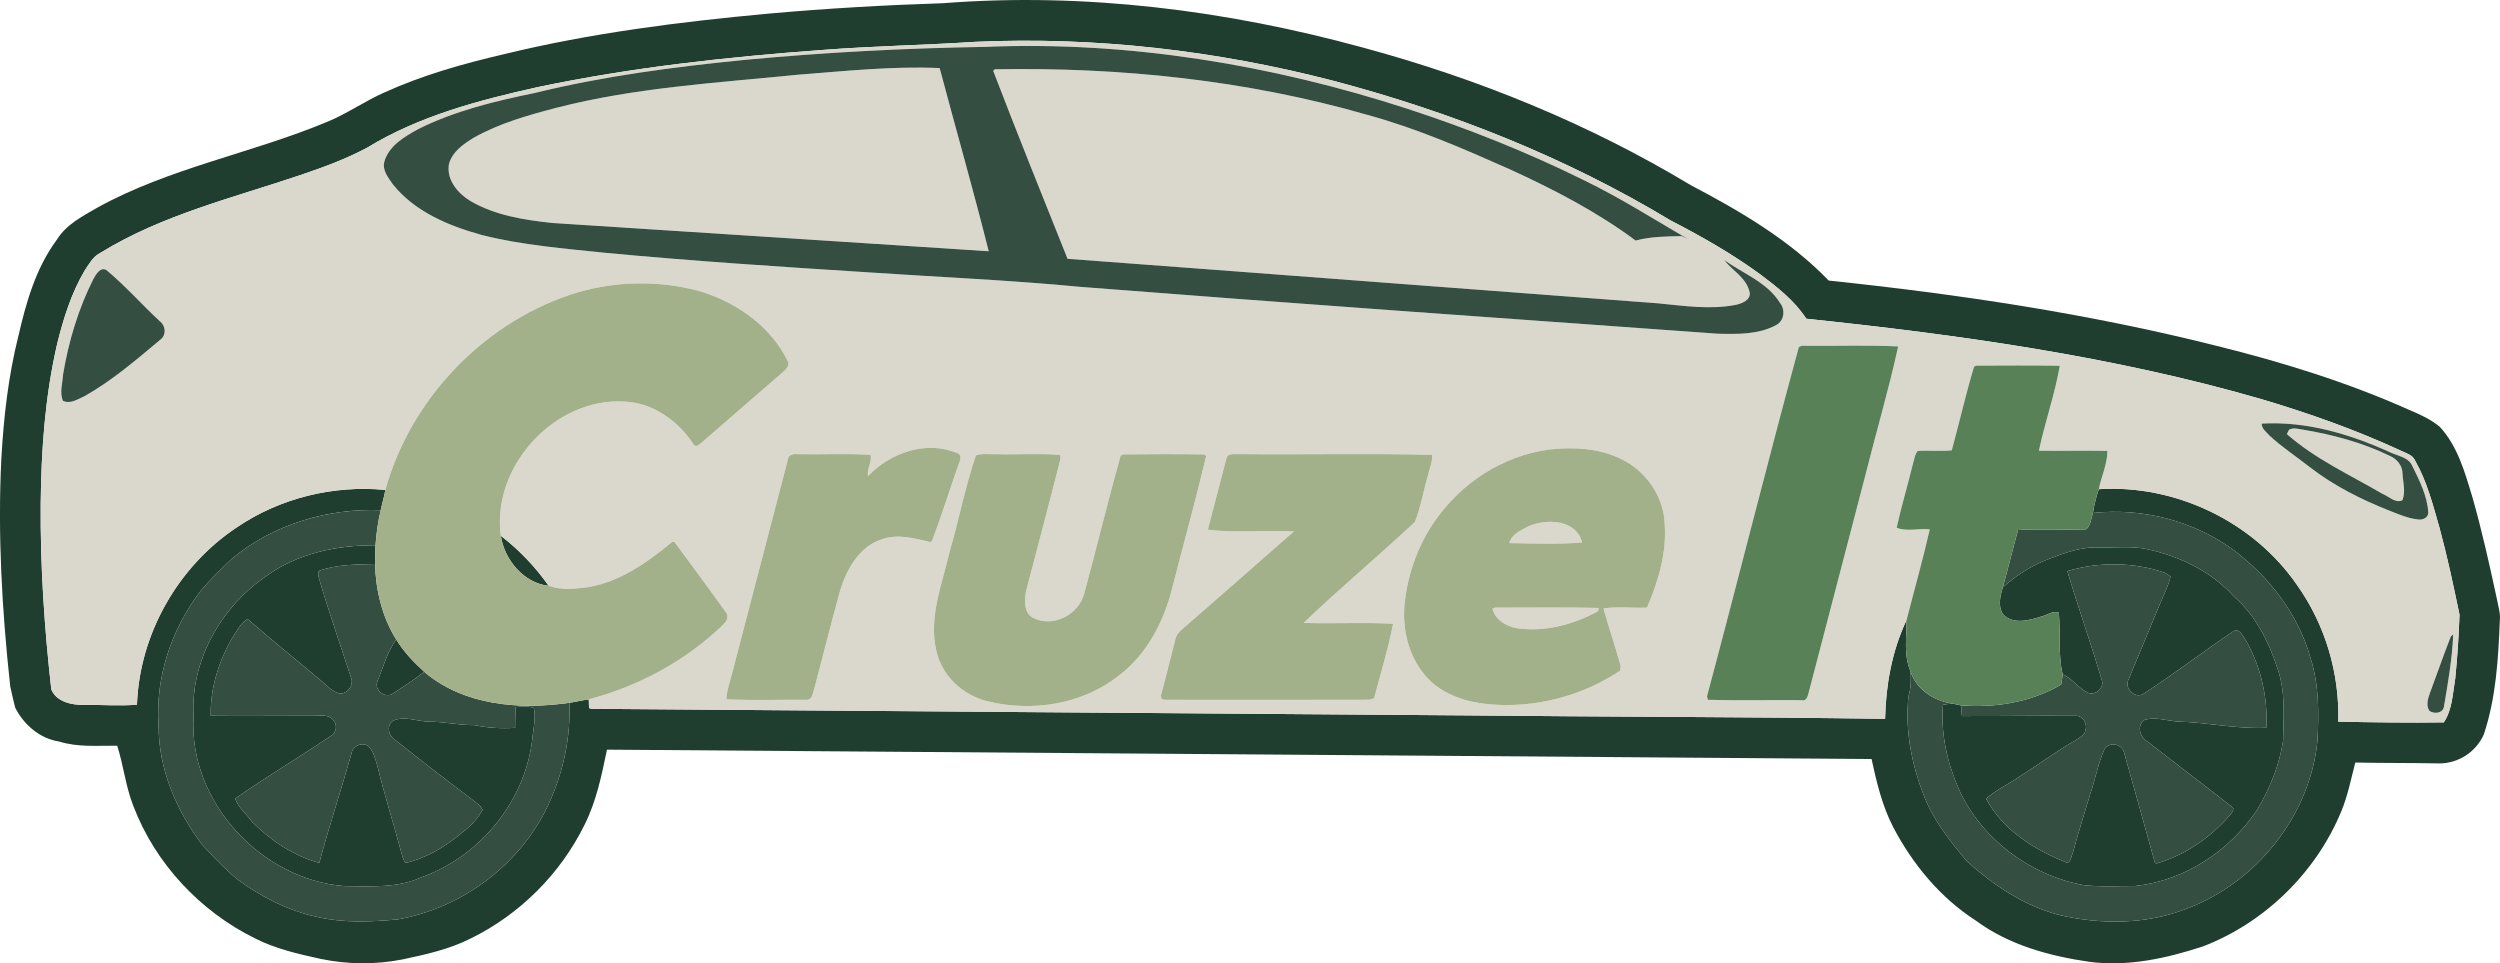 <svg xmlns="http://www.w3.org/2000/svg" version="1.1" viewBox="93.16 342.37 832.32 320.71">
<g id="#203e2fff">
<path fill="#203e2f" opacity="1.00" d=" M 407.07 343.44 C 454.17 339.77 501.65 345.79 547.10 358.26 C 585.19 368.56 622.14 383.59 655.98 403.97 C 672.48 412.63 689.00 422.30 701.99 435.78 C 745.38 440.33 788.66 446.82 831.00 457.48 C 852.91 462.91 874.58 469.60 895.22 478.82 C 898.84 480.35 902.44 481.96 905.49 484.52 C 911.40 490.98 913.80 499.65 916.28 507.84 C 919.51 519.17 922.05 530.67 924.53 542.18 C 924.93 544.43 925.70 546.66 925.42 548.98 C 924.92 561.72 924.16 574.67 920.10 586.86 C 917.49 592.79 911.48 596.64 905.02 596.53 C 895.78 596.34 886.54 596.44 877.31 596.24 C 875.86 601.74 874.79 607.37 872.58 612.64 C 864.13 632.94 847.16 649.55 826.62 657.44 C 814.54 661.42 801.70 664.24 788.93 662.61 C 775.54 660.68 762.00 657.02 750.97 648.86 C 739.13 641.25 729.91 630.08 723.42 617.68 C 719.78 610.59 717.92 602.81 716.26 595.07 C 575.92 594.05 435.57 592.95 295.24 591.95 C 293.48 600.44 291.72 609.07 287.81 616.89 C 279.78 633.25 266.27 646.77 249.90 654.80 C 242.76 658.42 234.89 660.15 227.12 661.80 C 218.14 663.57 208.82 663.48 199.87 661.60 C 192.43 659.97 184.91 658.26 178.07 654.79 C 159.73 645.75 144.82 629.80 137.53 610.65 C 135.00 604.21 134.24 597.04 132.18 590.64 C 125.72 590.58 119.10 591.22 112.83 589.24 C 106.42 588.28 101.05 583.61 98.21 577.95 C 97.65 575.61 97.05 573.28 96.57 570.93 C 93.83 545.73 92.35 520.32 93.61 494.98 C 94.38 481.25 95.94 467.52 99.30 454.16 C 101.88 442.94 105.15 431.48 112.13 422.11 C 115.22 417.11 120.64 414.35 125.57 411.49 C 149.56 398.26 176.89 393.44 202.00 382.97 C 208.64 380.28 214.51 376.08 221.05 373.19 C 233.75 367.41 247.24 363.61 260.80 360.45 C 289.74 353.38 319.37 349.64 348.99 346.91 C 368.31 345.18 387.68 344.06 407.07 343.44 M 367.01 359.00 C 335.21 361.33 303.42 364.80 272.19 371.37 C 252.59 375.74 232.73 380.95 215.43 391.52 C 208.49 395.25 201.06 397.97 193.61 400.51 C 170.94 408.20 147.16 413.86 126.57 426.56 C 124.15 427.77 122.80 430.25 121.37 432.42 C 116.90 439.96 114.28 448.40 112.19 456.86 C 108.16 474.27 106.88 492.19 106.71 510.02 C 106.54 530.69 107.92 551.37 110.24 571.89 C 111.95 576.06 117.04 577.11 121.08 577.05 C 126.96 576.97 132.97 577.47 138.76 576.98 C 139.60 553.47 152.45 530.89 172.03 517.92 C 186.39 508.17 204.21 503.81 221.46 505.48 C 221.08 507.76 220.35 509.96 219.91 512.23 C 202.21 511.55 184.12 516.96 170.40 528.35 C 166.79 531.76 163.23 535.24 160.01 539.03 C 150.24 551.75 144.82 567.87 145.96 583.96 C 145.93 598.34 151.85 612.16 160.40 623.51 C 164.06 627.56 167.90 631.46 172.04 635.04 C 180.06 640.94 189.14 645.59 198.93 647.68 C 207.67 649.70 216.75 649.30 225.60 648.46 C 247.53 644.59 267.19 629.58 276.23 609.18 C 280.81 598.91 283.19 587.60 282.71 576.35 C 284.87 576.04 287.00 575.50 289.18 575.20 C 289.20 575.93 289.24 577.37 289.26 578.09 C 290.71 578.78 292.46 578.14 294.03 578.38 C 389.68 579.14 485.32 579.80 580.97 580.54 C 627.56 581.04 674.17 581.00 720.76 581.69 C 721.01 570.47 723.04 559.07 727.90 548.83 C 727.95 554.50 726.87 560.48 729.22 565.86 C 729.46 568.65 729.38 571.47 728.54 574.16 C 727.26 586.48 729.98 598.88 734.89 610.17 C 738.18 617.12 743.03 623.16 747.92 629.04 C 756.84 637.08 767.18 644.05 778.94 647.04 C 792.75 650.25 807.70 650.15 821.02 644.95 C 844.34 636.28 862.21 613.95 864.70 589.08 C 865.21 579.81 865.25 570.35 862.39 561.42 C 858.31 546.87 848.62 534.33 836.62 525.38 C 823.24 515.69 806.35 511.38 789.94 513.15 C 790.39 510.46 791.03 507.81 791.91 505.23 C 817.43 503.62 843.28 515.98 857.84 537.03 C 867.25 550.20 872.10 566.47 871.63 582.63 C 883.32 582.86 895.08 583.04 906.77 582.87 C 909.65 578.55 909.73 573.12 910.59 568.15 C 911.30 561.13 911.74 554.08 912.00 547.03 C 909.98 537.29 907.92 527.56 905.31 517.97 C 903.12 510.43 901.18 502.66 897.25 495.80 C 896.46 493.82 894.29 493.31 892.58 492.47 C 877.51 485.48 861.81 479.93 845.89 475.21 C 796.54 460.95 745.50 453.85 694.53 448.48 C 690.64 442.50 684.93 438.02 679.28 433.78 C 669.85 426.87 659.65 421.08 649.27 415.72 C 614.49 394.75 576.35 379.64 537.14 369.29 C 498.33 359.21 458.07 354.52 417.97 356.29 C 401.00 357.41 383.98 357.68 367.01 359.00 Z"/>
<path fill="#203e2f" opacity="1.00" d=" M 259.90 520.75 C 266.02 525.45 271.41 531.11 275.84 537.42 C 267.56 536.53 261.08 528.76 259.90 520.75 Z"/>
<path fill="#203e2f" opacity="1.00" d=" M 181.50 534.38 C 191.98 526.64 205.34 523.79 218.17 523.93 C 218.06 525.99 218.01 528.06 218.02 530.14 C 211.74 530.33 205.30 530.25 199.31 532.45 C 198.75 533.70 199.51 535.04 199.75 536.29 C 202.93 546.96 206.62 557.47 210.06 568.06 C 211.03 570.52 208.72 573.55 206.08 573.27 C 203.66 572.49 201.91 570.55 200.04 568.95 C 191.86 562.14 183.60 555.43 175.57 548.44 C 173.31 549.84 172.04 552.37 170.59 554.53 C 166.02 562.40 163.11 571.52 163.32 580.68 C 174.53 580.81 185.75 580.65 196.97 580.67 C 199.29 580.84 202.27 579.91 204.00 581.98 C 205.55 583.47 205.30 586.32 203.35 587.35 C 192.83 594.45 181.87 600.97 171.49 608.22 C 172.37 611.31 175.35 613.32 177.07 615.99 C 183.29 622.22 190.92 627.29 199.46 629.67 C 202.71 617.43 206.75 605.42 210.17 593.24 C 210.54 590.64 214.06 589.16 216.02 590.98 C 217.60 592.72 218.09 595.12 218.78 597.31 C 221.16 607.04 224.20 616.60 226.80 626.28 C 227.19 627.42 227.32 628.77 228.25 629.66 C 235.38 627.97 241.88 623.99 247.40 619.23 C 250.03 617.30 252.25 614.84 253.82 611.99 C 253.32 610.66 252.00 609.91 250.98 609.02 C 242.04 602.30 233.18 595.48 224.45 588.49 C 222.35 587.09 221.79 583.57 224.22 582.21 C 228.04 580.70 232.04 582.52 235.94 582.63 C 241.02 582.61 245.99 583.85 251.09 583.78 C 255.55 584.71 260.11 585.00 264.66 584.68 C 264.75 582.38 264.62 580.07 264.88 577.79 C 266.86 577.52 268.99 577.31 270.88 578.12 C 271.56 581.10 270.91 584.12 270.52 587.09 C 268.65 608.28 253.42 627.37 233.44 634.44 C 225.47 638.12 216.56 637.42 208.03 637.39 C 180.19 635.39 155.87 609.15 157.60 580.99 C 156.48 562.66 166.60 544.66 181.50 534.38 Z"/>
<path fill="#203e2f" opacity="1.00" d=" M 775.56 528.35 C 780.83 526.31 786.33 524.35 792.07 524.61 C 797.29 524.78 802.60 524.08 807.75 525.15 C 818.73 527.49 829.42 532.63 837.01 541.06 C 844.13 547.28 848.46 556.01 851.38 564.85 C 854.14 572.61 853.42 580.94 853.26 589.01 C 852.04 597.09 848.87 604.78 844.75 611.79 C 835.61 625.59 820.50 635.63 803.89 637.36 C 798.25 637.34 792.57 637.70 786.95 637.07 C 768.95 633.80 752.64 621.58 745.17 604.77 C 741.39 596.11 739.24 586.44 740.04 576.99 C 740.80 576.89 742.30 576.68 743.05 576.58 C 743.80 576.73 745.31 577.05 746.07 577.21 C 746.12 578.39 746.21 579.57 746.35 580.76 C 758.91 580.81 771.47 580.58 784.03 580.69 C 786.46 580.49 788.22 583.20 787.47 585.41 C 787.24 587.29 785.29 588.02 783.93 588.98 C 777.85 592.41 772.28 596.65 766.36 600.34 C 762.47 603.14 758.01 605.12 754.37 608.24 C 759.94 618.76 770.67 625.40 781.47 629.66 C 782.74 629.06 782.73 627.40 783.26 626.28 C 785.02 619.81 787.06 613.44 788.96 607.01 C 790.74 602.02 791.57 596.70 793.77 591.86 C 795.32 589.21 799.52 589.90 800.30 592.86 C 803.76 605.08 807.18 617.33 810.58 629.57 L 811.12 629.86 C 820.68 627.04 829.18 621.17 835.66 613.64 C 836.20 612.92 837.43 611.58 836.12 610.91 C 826.95 603.72 817.65 596.68 808.45 589.52 C 805.74 588.05 804.25 584.14 807.15 582.02 C 810.73 581.03 814.35 582.19 817.92 582.60 C 827.88 582.79 837.69 585.16 847.67 584.66 C 848.24 574.74 845.91 564.58 841.07 555.91 C 839.99 554.50 838.91 551.21 836.63 552.59 C 826.69 559.31 817.14 566.60 807.10 573.17 C 804.43 575.27 800.55 572.00 801.65 568.96 C 805.18 560.43 808.79 551.90 812.30 543.35 C 813.50 540.33 815.11 537.44 815.80 534.24 C 815.35 533.95 814.44 533.38 813.99 533.09 C 803.52 529.47 792.03 529.34 781.43 532.51 C 785.03 544.59 789.38 556.82 792.98 569.05 C 793.69 571.53 790.40 574.28 788.12 572.87 C 784.96 571.44 783.10 568.19 779.87 566.89 C 778.31 560.18 779.20 553.16 778.60 546.33 C 776.52 545.58 774.65 547.24 772.68 547.66 C 768.67 548.93 763.36 550.39 760.05 546.91 C 758.24 544.25 759.08 540.83 759.92 537.97 C 764.48 533.86 769.78 530.47 775.56 528.35 Z"/>
<path fill="#203e2f" opacity="1.00" d=" M 218.85 569.08 C 220.80 564.44 222.08 559.38 225.06 555.26 C 227.56 559.34 230.86 562.84 234.40 566.04 C 231.09 568.62 227.57 570.94 224.05 573.24 C 221.43 575.09 217.52 572.10 218.85 569.08 Z"/>
</g>
<g id="#dad7cdff">
<path fill="#dad7cd" opacity="1.00" d=" M 367.01 359.00 C 383.98 357.68 401.00 357.41 417.97 356.29 C 458.07 354.52 498.33 359.21 537.14 369.29 C 576.35 379.64 614.49 394.75 649.27 415.72 C 659.65 421.08 669.85 426.87 679.28 433.78 C 684.93 438.02 690.64 442.50 694.53 448.48 C 745.50 453.85 796.54 460.95 845.89 475.21 C 861.81 479.93 877.51 485.48 892.58 492.47 C 894.29 493.31 896.46 493.82 897.25 495.80 C 901.18 502.66 903.12 510.43 905.31 517.97 C 907.92 527.56 909.98 537.29 912.00 547.03 C 911.74 554.08 911.30 561.13 910.59 568.15 C 909.73 573.12 909.65 578.55 906.77 582.87 C 895.08 583.04 883.32 582.86 871.63 582.63 C 872.10 566.47 867.25 550.20 857.84 537.03 C 843.28 515.98 817.43 503.62 791.91 505.23 C 792.77 500.98 794.78 496.79 794.77 492.48 C 787.17 492.36 779.57 492.52 771.97 492.42 C 773.96 482.93 777.28 473.68 778.92 464.15 C 769.65 463.99 760.38 464.07 751.11 464.10 L 750.38 464.45 C 747.61 473.64 745.49 483.03 742.96 492.30 C 739.21 492.69 735.40 492.27 731.63 492.50 C 730.71 493.54 730.54 494.97 730.17 496.25 C 728.40 503.54 726.22 510.73 724.61 518.05 C 727.85 519.45 732.03 518.21 735.63 518.61 C 733.33 528.73 730.47 538.77 727.90 548.83 C 723.04 559.07 721.01 570.47 720.76 581.69 C 674.17 581.00 627.56 581.04 580.97 580.54 C 485.32 579.80 389.68 579.14 294.03 578.38 C 292.46 578.14 290.71 578.78 289.26 578.09 C 289.24 577.37 289.20 575.93 289.18 575.20 C 305.91 570.79 321.72 562.25 334.14 550.13 C 335.16 549.20 335.88 547.48 334.88 546.28 C 329.27 538.44 323.52 530.70 317.81 522.93 L 317.01 522.72 C 308.85 529.51 299.79 535.97 289.09 537.83 C 284.71 538.41 280.09 538.91 275.84 537.42 C 271.41 531.11 266.02 525.45 259.90 520.75 C 256.74 497.73 277.81 474.64 301.09 476.07 C 310.52 476.46 318.83 482.44 323.94 490.11 C 324.58 491.56 326.01 490.46 326.72 489.75 C 335.85 481.86 344.96 473.93 354.08 466.03 C 355.01 465.18 356.19 463.94 355.43 462.62 C 349.57 450.61 337.67 442.48 325.01 439.02 C 311.12 435.46 296.17 436.04 282.58 440.62 C 253.32 450.66 229.74 475.65 221.46 505.48 C 204.21 503.81 186.39 508.17 172.03 517.92 C 152.45 530.89 139.60 553.47 138.76 576.98 C 132.97 577.47 126.96 576.97 121.08 577.05 C 117.04 577.11 111.95 576.06 110.24 571.89 C 107.92 551.37 106.54 530.69 106.71 510.02 C 106.88 492.19 108.16 474.27 112.19 456.86 C 114.28 448.40 116.90 439.96 121.37 432.42 C 122.80 430.25 124.15 427.77 126.57 426.56 C 147.16 413.86 170.94 408.20 193.61 400.51 C 201.06 397.97 208.49 395.25 215.43 391.52 C 232.73 380.95 252.59 375.74 272.19 371.37 C 303.42 364.80 335.21 361.33 367.01 359.00 M 341.04 362.31 C 317.59 364.65 294.13 367.69 271.22 373.32 C 257.93 376.04 244.55 379.26 232.36 385.37 C 227.88 387.85 222.77 390.79 221.18 396.01 C 220.23 398.99 222.50 401.61 224.08 403.90 C 231.39 412.92 242.59 417.57 253.50 420.59 C 267.05 424.03 281.04 425.11 294.91 426.56 C 323.91 429.30 352.99 431.18 382.06 433.03 C 405.67 434.63 429.33 435.62 452.90 437.88 C 523.59 443.42 594.33 448.38 665.06 453.47 C 671.60 453.62 678.68 453.80 684.57 450.54 C 687.20 449.12 687.59 445.49 685.80 443.26 C 681.52 436.31 673.51 433.51 667.19 428.94 C 669.86 432.45 674.91 435.03 675.71 439.98 C 675.84 442.41 673.05 443.38 671.13 443.85 C 662.51 445.56 653.70 444.17 645.07 443.35 C 579.57 438.46 514.08 433.38 448.58 428.54 C 440.25 407.72 431.84 386.89 423.83 365.97 L 424.32 365.44 C 466.14 364.69 508.27 369.03 548.53 380.65 C 564.94 385.14 580.57 391.95 596.08 398.85 C 610.58 405.51 624.89 412.91 637.71 422.46 C 642.67 421.11 647.87 421.09 652.98 420.97 C 653.46 421.18 654.42 421.62 654.90 421.84 C 643.62 415.22 632.41 408.16 620.59 402.41 C 601.55 392.99 581.76 385.12 561.57 378.53 C 516.36 363.89 468.68 355.99 421.09 357.98 C 394.36 358.41 367.65 359.80 341.04 362.31 M 124.26 435.25 C 119.22 445.22 115.99 456.08 114.15 467.08 C 114.01 469.94 112.93 473.05 114.11 475.80 C 116.54 477.01 119.10 475.22 121.30 474.26 C 130.47 469.10 138.49 462.19 146.53 455.46 C 148.57 453.94 148.37 450.93 146.45 449.40 C 140.40 443.82 134.96 437.58 128.62 432.31 C 126.59 431.08 125.08 433.77 124.26 435.25 M 692.05 457.88 C 681.53 496.55 671.82 535.47 661.47 574.20 L 661.77 575.36 C 672.15 575.63 682.57 575.39 692.97 575.48 C 694.78 575.94 695.07 573.79 695.42 572.58 C 701.64 548.73 707.87 524.89 714.08 501.04 C 717.68 486.58 721.95 472.23 725.12 457.70 C 714.46 457.19 703.71 457.64 693.01 457.48 L 692.05 457.88 M 846.14 483.41 C 846.13 485.12 847.69 486.19 848.73 487.37 C 852.88 491.24 857.67 494.35 862.12 497.86 C 870.13 504.08 879.26 508.65 888.66 512.38 C 891.69 513.55 894.73 514.93 898.01 515.28 C 899.56 515.63 901.68 514.81 901.59 512.93 C 901.25 507.48 898.72 502.46 896.35 497.64 C 895.02 494.35 890.99 494.16 888.25 492.67 C 875.06 486.73 860.73 482.55 846.14 483.41 M 382.17 500.90 C 381.65 498.44 383.64 496.13 382.97 493.80 C 375.00 493.29 366.97 493.74 358.97 493.58 C 357.56 493.43 355.60 493.56 355.46 495.39 C 349.22 519.24 343.01 543.11 336.78 566.97 C 336.12 569.69 335.07 572.36 334.99 575.20 C 343.97 575.61 352.99 575.28 361.99 575.36 C 363.63 575.11 363.72 573.24 364.16 572.02 C 367.08 561.00 369.84 549.94 372.87 538.95 C 375.08 531.80 379.34 524.10 387.00 521.84 C 392.23 520.08 397.69 521.60 402.83 522.83 L 403.47 522.42 C 406.74 513.82 409.43 504.99 412.54 496.32 C 413.03 495.28 413.29 493.54 411.80 493.22 C 401.60 488.88 389.49 493.09 382.17 500.90 M 574.29 511.39 C 566.70 520.21 562.07 531.46 560.83 543.01 C 559.82 552.04 562.29 561.71 568.66 568.38 C 573.92 573.80 581.51 576.16 588.86 576.84 C 604.12 578.22 619.84 574.16 632.56 565.64 C 632.61 565.26 632.70 564.50 632.74 564.12 C 630.97 557.70 628.81 551.38 627.00 544.97 C 631.73 544.14 636.68 544.94 641.50 544.64 C 645.37 535.70 648.20 525.96 647.33 516.13 C 646.88 508.44 642.39 501.27 636.06 497.00 C 629.87 492.93 622.31 491.45 614.98 491.64 C 599.35 491.69 584.25 499.49 574.29 511.39 M 418.07 493.99 C 414.48 504.41 412.45 515.38 409.33 525.98 C 406.89 536.76 402.26 547.72 404.88 558.93 C 406.66 567.30 413.73 573.91 421.97 575.86 C 436.69 579.47 453.36 576.94 465.45 567.45 C 474.85 560.42 480.60 549.49 483.39 538.27 C 487.16 523.57 491.24 508.92 494.74 494.16 L 493.97 493.65 C 485.01 493.52 476.05 493.57 467.10 493.65 L 466.25 494.04 C 461.99 509.33 458.24 524.76 454.10 540.09 C 452.28 546.85 444.18 551.23 437.63 548.32 C 433.95 546.89 434.08 542.19 434.82 538.99 C 438.64 524.28 442.58 509.61 446.30 494.88 L 446.04 493.82 C 439.08 493.26 432.02 493.77 425.03 493.58 C 422.72 493.70 420.28 493.20 418.07 493.99 M 501.41 495.21 C 499.42 503.06 497.26 510.87 495.30 518.73 C 504.73 519.89 514.41 518.78 523.93 519.29 C 512.30 529.53 500.63 539.74 488.95 549.93 C 487.27 551.54 484.92 552.83 484.45 555.30 C 482.93 561.57 481.21 567.79 479.65 574.04 L 479.88 575.06 L 480.91 575.36 C 503.60 575.39 526.30 575.40 548.99 575.34 C 549.40 575.22 550.22 574.97 550.63 574.85 C 552.80 566.61 555.35 558.41 556.95 550.05 C 547.05 549.47 537.10 550.11 527.19 549.74 C 539.20 538.22 552.06 527.53 564.21 516.15 C 566.19 511.25 567.02 505.83 568.55 500.73 C 569.01 498.43 570.16 496.18 569.92 493.80 C 548.63 493.28 527.29 493.77 505.98 493.56 C 504.42 493.69 501.73 493.00 501.41 495.21 M 909.12 554.27 C 906.67 560.48 904.51 566.80 902.17 573.05 C 901.49 574.92 900.77 577.17 901.97 579.02 C 903.45 580.08 906.24 579.94 906.77 577.87 C 908.15 569.83 909.55 561.77 909.91 553.60 L 909.12 554.27 Z"/>
<path fill="#dad7cd" opacity="1.00" d=" M 358.51 367.28 C 374.30 366.05 390.14 364.34 406.00 365.03 C 411.40 385.36 417.23 405.66 422.33 426.02 C 373.87 422.82 325.41 419.77 276.95 416.60 C 267.61 415.59 257.95 414.10 249.73 409.26 C 245.55 406.74 241.72 402.18 242.63 396.99 C 243.74 392.84 247.54 390.24 251.02 388.14 C 259.47 383.42 268.86 380.75 278.17 378.32 C 304.44 371.51 331.62 369.98 358.51 367.28 Z"/>
<path fill="#dad7cd" opacity="1.00" d=" M 855.24 485.44 C 856.69 484.64 858.34 485.18 859.88 485.41 C 869.83 487.08 879.71 489.71 888.81 494.15 C 891.13 495.14 893.03 497.38 893.02 500.01 C 893.17 502.94 894.15 506.09 892.99 508.92 C 890.63 510.06 888.38 507.56 886.25 506.73 C 875.50 500.45 863.93 495.18 854.52 486.90 C 854.70 486.53 855.06 485.81 855.24 485.44 Z"/>
<path fill="#dad7cd" opacity="1.00" d=" M 602.29 517.47 C 608.30 515.00 617.99 515.35 619.88 522.97 C 611.87 523.64 603.71 523.32 595.67 523.17 C 596.29 520.27 599.78 518.74 602.29 517.47 Z"/>
<path fill="#dad7cd" opacity="1.00" d=" M 590.05 545.00 L 590.97 544.66 C 602.45 544.70 613.94 544.48 625.42 544.77 L 625.20 545.86 C 617.04 550.30 607.59 552.85 598.28 551.54 C 594.69 550.97 590.91 548.76 590.05 545.00 Z"/>
</g>
<g id="#344e41ff">
<path fill="#344e41" opacity="1.00" d=" M 341.04 362.31 C 367.65 359.80 394.36 358.41 421.09 357.98 C 468.68 355.99 516.36 363.89 561.57 378.53 C 581.76 385.12 601.55 392.99 620.59 402.41 C 632.41 408.16 643.62 415.22 654.90 421.84 C 654.42 421.62 653.46 421.18 652.98 420.97 C 647.87 421.09 642.67 421.11 637.71 422.46 C 624.89 412.91 610.58 405.51 596.08 398.85 C 580.57 391.95 564.94 385.14 548.53 380.65 C 508.27 369.03 466.14 364.69 424.32 365.44 L 423.83 365.97 C 431.84 386.89 440.25 407.72 448.58 428.54 C 514.08 433.38 579.57 438.46 645.07 443.35 C 653.70 444.17 662.51 445.56 671.13 443.85 C 673.05 443.38 675.84 442.41 675.71 439.98 C 674.91 435.03 669.86 432.45 667.19 428.94 C 673.51 433.51 681.52 436.31 685.80 443.26 C 687.59 445.49 687.20 449.12 684.57 450.54 C 678.68 453.80 671.60 453.62 665.06 453.47 C 594.33 448.38 523.59 443.42 452.90 437.88 C 429.33 435.62 405.67 434.63 382.06 433.03 C 352.99 431.18 323.91 429.30 294.91 426.56 C 281.04 425.11 267.05 424.03 253.50 420.59 C 242.59 417.57 231.39 412.92 224.08 403.90 C 222.50 401.61 220.23 398.99 221.18 396.01 C 222.77 390.79 227.88 387.85 232.36 385.37 C 244.55 379.26 257.93 376.04 271.22 373.32 C 294.13 367.69 317.59 364.65 341.04 362.31 M 358.51 367.28 C 331.62 369.98 304.44 371.51 278.17 378.32 C 268.86 380.75 259.47 383.42 251.02 388.14 C 247.54 390.24 243.74 392.84 242.63 396.99 C 241.72 402.18 245.55 406.74 249.73 409.26 C 257.95 414.10 267.61 415.59 276.95 416.60 C 325.41 419.77 373.87 422.82 422.33 426.02 C 417.23 405.66 411.40 385.36 406.00 365.03 C 390.14 364.34 374.30 366.05 358.51 367.28 Z"/>
<path fill="#344e41" opacity="1.00" d=" M 124.26 435.25 C 125.08 433.77 126.59 431.08 128.62 432.31 C 134.96 437.58 140.40 443.82 146.45 449.40 C 148.37 450.93 148.57 453.94 146.53 455.46 C 138.49 462.19 130.47 469.10 121.30 474.26 C 119.10 475.22 116.54 477.01 114.11 475.80 C 112.93 473.05 114.01 469.94 114.15 467.08 C 115.99 456.08 119.22 445.22 124.26 435.25 Z"/>
<path fill="#344e41" opacity="1.00" d=" M 846.14 483.41 C 860.73 482.55 875.06 486.73 888.25 492.67 C 890.99 494.16 895.02 494.35 896.35 497.64 C 898.72 502.46 901.25 507.48 901.59 512.93 C 901.68 514.81 899.56 515.63 898.01 515.28 C 894.73 514.93 891.69 513.55 888.66 512.38 C 879.26 508.65 870.13 504.08 862.12 497.86 C 857.67 494.35 852.88 491.24 848.73 487.37 C 847.69 486.19 846.13 485.12 846.14 483.41 M 855.24 485.44 C 855.06 485.81 854.70 486.53 854.52 486.90 C 863.93 495.18 875.50 500.45 886.25 506.73 C 888.38 507.56 890.63 510.06 892.99 508.92 C 894.15 506.09 893.17 502.94 893.02 500.01 C 893.03 497.38 891.13 495.14 888.81 494.15 C 879.71 489.71 869.83 487.08 859.88 485.41 C 858.34 485.18 856.69 484.64 855.24 485.44 Z"/>
<path fill="#344e41" opacity="1.00" d=" M 170.40 528.35 C 184.12 516.96 202.21 511.55 219.91 512.23 C 218.98 516.06 218.47 519.99 218.17 523.93 C 205.34 523.79 191.98 526.64 181.50 534.38 C 166.60 544.66 156.48 562.66 157.60 580.99 C 155.87 609.15 180.19 635.39 208.03 637.39 C 216.56 637.42 225.47 638.12 233.44 634.44 C 253.42 627.37 268.65 608.28 270.52 587.09 C 270.91 584.12 271.56 581.10 270.88 578.12 C 268.99 577.31 266.86 577.52 264.88 577.79 C 264.62 580.07 264.75 582.38 264.66 584.68 C 260.11 585.00 255.55 584.71 251.09 583.78 C 245.99 583.85 241.02 582.61 235.94 582.63 C 232.04 582.52 228.04 580.70 224.22 582.21 C 221.79 583.57 222.35 587.09 224.45 588.49 C 233.18 595.48 242.04 602.30 250.98 609.02 C 252.00 609.91 253.32 610.66 253.82 611.99 C 252.25 614.84 250.03 617.30 247.40 619.23 C 241.88 623.99 235.38 627.97 228.25 629.66 C 227.32 628.77 227.19 627.42 226.80 626.28 C 224.20 616.60 221.16 607.04 218.78 597.31 C 218.09 595.12 217.60 592.72 216.02 590.98 C 214.06 589.16 210.54 590.64 210.17 593.24 C 206.75 605.42 202.71 617.43 199.46 629.67 C 190.92 627.29 183.29 622.22 177.07 615.99 C 175.35 613.32 172.37 611.31 171.49 608.22 C 181.87 600.97 192.83 594.45 203.35 587.35 C 205.30 586.32 205.55 583.47 204.00 581.98 C 202.27 579.91 199.29 580.84 196.97 580.67 C 185.75 580.65 174.53 580.81 163.32 580.68 C 163.11 571.52 166.02 562.40 170.59 554.53 C 172.04 552.37 173.31 549.84 175.57 548.44 C 183.60 555.43 191.86 562.14 200.04 568.95 C 201.91 570.55 203.66 572.49 206.08 573.27 C 208.72 573.55 211.03 570.52 210.06 568.06 C 206.62 557.47 202.93 546.96 199.75 536.29 C 199.51 535.04 198.75 533.70 199.31 532.45 C 205.30 530.25 211.74 530.33 218.02 530.14 C 218.25 538.91 220.38 547.76 225.06 555.26 C 222.08 559.38 220.80 564.44 218.85 569.08 C 217.52 572.10 221.43 575.09 224.05 573.24 C 227.57 570.94 231.09 568.62 234.40 566.04 C 247.60 577.30 266.20 578.73 282.71 576.35 C 283.19 587.60 280.81 598.91 276.23 609.18 C 267.19 629.58 247.53 644.59 225.60 648.46 C 216.75 649.30 207.67 649.70 198.93 647.68 C 189.14 645.59 180.06 640.94 172.04 635.04 C 167.90 631.46 164.06 627.56 160.40 623.51 C 151.85 612.16 145.93 598.34 145.96 583.96 C 144.82 567.87 150.24 551.75 160.01 539.03 C 163.23 535.24 166.79 531.76 170.40 528.35 Z"/>
<path fill="#344e41" opacity="1.00" d=" M 789.94 513.15 C 806.35 511.38 823.24 515.69 836.62 525.38 C 848.62 534.33 858.31 546.87 862.39 561.42 C 865.25 570.35 865.21 579.81 864.70 589.08 C 862.21 613.95 844.34 636.28 821.02 644.95 C 807.70 650.15 792.75 650.25 778.94 647.04 C 767.18 644.05 756.84 637.08 747.92 629.04 C 743.03 623.16 738.18 617.12 734.89 610.17 C 729.98 598.88 727.26 586.48 728.54 574.16 C 729.38 571.47 729.46 568.65 729.22 565.86 C 731.10 571.92 737.00 575.70 743.05 576.58 C 742.30 576.68 740.80 576.89 740.04 576.99 C 739.24 586.44 741.39 596.11 745.17 604.77 C 752.64 621.58 768.95 633.80 786.95 637.07 C 792.57 637.70 798.25 637.34 803.89 637.36 C 820.50 635.63 835.61 625.59 844.75 611.79 C 848.87 604.78 852.04 597.09 853.26 589.01 C 853.42 580.94 854.14 572.61 851.38 564.85 C 848.46 556.01 844.13 547.28 837.01 541.06 C 829.42 532.63 818.73 527.49 807.75 525.15 C 802.60 524.08 797.29 524.78 792.07 524.61 C 786.33 524.35 780.83 526.31 775.56 528.35 C 769.78 530.47 764.48 533.86 759.92 537.97 C 761.74 531.62 763.23 525.17 765.03 518.83 C 772.54 518.36 780.13 518.89 787.66 518.60 C 789.28 517.37 789.31 514.97 789.94 513.15 Z"/>
<path fill="#344e41" opacity="1.00" d=" M 781.43 532.51 C 792.03 529.34 803.52 529.47 813.99 533.09 C 814.44 533.38 815.35 533.95 815.80 534.24 C 815.11 537.44 813.50 540.33 812.30 543.35 C 808.79 551.90 805.18 560.43 801.65 568.96 C 800.55 572.00 804.43 575.27 807.10 573.17 C 817.14 566.60 826.69 559.31 836.63 552.59 C 838.91 551.21 839.99 554.50 841.07 555.91 C 845.91 564.58 848.24 574.74 847.67 584.66 C 837.69 585.16 827.88 582.79 817.92 582.60 C 814.35 582.19 810.73 581.03 807.15 582.02 C 804.25 584.14 805.74 588.05 808.45 589.52 C 817.65 596.68 826.95 603.72 836.12 610.91 C 837.43 611.58 836.20 612.92 835.66 613.64 C 829.18 621.17 820.68 627.04 811.12 629.86 L 810.58 629.57 C 807.18 617.33 803.76 605.08 800.30 592.86 C 799.52 589.90 795.32 589.21 793.77 591.86 C 791.57 596.70 790.74 602.02 788.96 607.01 C 787.06 613.44 785.02 619.81 783.26 626.28 C 782.73 627.40 782.74 629.06 781.47 629.66 C 770.67 625.40 759.94 618.76 754.37 608.24 C 758.01 605.12 762.47 603.14 766.36 600.34 C 772.28 596.65 777.85 592.41 783.93 588.98 C 785.29 588.02 787.24 587.29 787.47 585.41 C 788.22 583.20 786.46 580.49 784.03 580.69 C 771.47 580.58 758.91 580.81 746.35 580.76 C 746.21 579.57 746.12 578.39 746.07 577.21 C 757.48 578.12 769.42 576.14 779.37 570.28 C 779.61 569.16 779.78 568.03 779.87 566.89 C 783.10 568.19 784.96 571.44 788.12 572.87 C 790.40 574.28 793.69 571.53 792.98 569.05 C 789.38 556.82 785.03 544.59 781.43 532.51 Z"/>
<path fill="#344e41" opacity="1.00" d=" M 909.12 554.27 L 909.91 553.60 C 909.55 561.77 908.15 569.83 906.77 577.87 C 906.24 579.94 903.45 580.08 901.97 579.02 C 900.77 577.17 901.49 574.92 902.17 573.05 C 904.51 566.80 906.67 560.48 909.12 554.27 Z"/>
</g>
<g id="#a3b18aff">
<path fill="#a3b18a" opacity="1.00" d=" M 282.58 440.62 C 296.17 436.04 311.12 435.46 325.01 439.02 C 337.67 442.48 349.57 450.61 355.43 462.62 C 356.19 463.94 355.01 465.18 354.08 466.03 C 344.96 473.93 335.85 481.86 326.72 489.75 C 326.01 490.46 324.58 491.56 323.94 490.11 C 318.83 482.44 310.52 476.46 301.09 476.07 C 277.81 474.64 256.74 497.73 259.90 520.75 C 261.08 528.76 267.56 536.53 275.84 537.42 C 280.09 538.91 284.71 538.41 289.09 537.83 C 299.79 535.97 308.85 529.51 317.01 522.72 L 317.81 522.93 C 323.52 530.70 329.27 538.44 334.88 546.28 C 335.88 547.48 335.16 549.20 334.14 550.13 C 321.72 562.25 305.91 570.79 289.18 575.20 C 287.00 575.50 284.87 576.04 282.71 576.35 C 266.20 578.73 247.60 577.30 234.40 566.04 C 230.86 562.84 227.56 559.34 225.06 555.26 C 220.38 547.76 218.25 538.91 218.02 530.14 C 218.01 528.06 218.06 525.99 218.17 523.93 C 218.47 519.99 218.98 516.06 219.91 512.23 C 220.35 509.96 221.08 507.76 221.46 505.48 C 229.74 475.65 253.32 450.66 282.58 440.62 Z"/>
<path fill="#a3b18a" opacity="1.00" d=" M 382.17 500.90 C 389.49 493.09 401.60 488.88 411.80 493.22 C 413.29 493.54 413.03 495.28 412.54 496.32 C 409.43 504.99 406.74 513.82 403.47 522.42 L 402.83 522.83 C 397.69 521.60 392.23 520.08 387.00 521.84 C 379.34 524.10 375.08 531.80 372.87 538.95 C 369.84 549.94 367.08 561.00 364.16 572.02 C 363.72 573.24 363.63 575.11 361.99 575.36 C 352.99 575.28 343.97 575.61 334.99 575.20 C 335.07 572.36 336.12 569.69 336.78 566.97 C 343.01 543.11 349.22 519.24 355.46 495.39 C 355.60 493.56 357.56 493.43 358.97 493.58 C 366.97 493.74 375.00 493.29 382.97 493.80 C 383.64 496.13 381.65 498.44 382.17 500.90 Z"/>
<path fill="#a3b18a" opacity="1.00" d=" M 574.29 511.39 C 584.25 499.49 599.35 491.69 614.98 491.64 C 622.31 491.45 629.87 492.93 636.06 497.00 C 642.39 501.27 646.88 508.44 647.33 516.13 C 648.20 525.96 645.37 535.70 641.50 544.64 C 636.68 544.94 631.73 544.14 627.00 544.97 C 628.81 551.38 630.97 557.70 632.74 564.12 C 632.70 564.50 632.61 565.26 632.56 565.64 C 619.84 574.16 604.12 578.22 588.86 576.84 C 581.51 576.16 573.92 573.80 568.66 568.38 C 562.29 561.71 559.82 552.04 560.83 543.01 C 562.07 531.46 566.70 520.21 574.29 511.39 M 602.29 517.47 C 599.78 518.74 596.29 520.27 595.67 523.17 C 603.71 523.32 611.87 523.64 619.88 522.97 C 617.99 515.35 608.30 515.00 602.29 517.47 M 590.05 545.00 C 590.91 548.76 594.69 550.97 598.28 551.54 C 607.59 552.85 617.04 550.30 625.20 545.86 L 625.42 544.77 C 613.94 544.48 602.45 544.70 590.97 544.66 L 590.05 545.00 Z"/>
<path fill="#a3b18a" opacity="1.00" d=" M 418.07 493.99 C 420.28 493.20 422.72 493.70 425.03 493.58 C 432.02 493.77 439.08 493.26 446.04 493.82 L 446.30 494.88 C 442.58 509.61 438.64 524.28 434.82 538.99 C 434.08 542.19 433.95 546.89 437.63 548.32 C 444.18 551.23 452.28 546.85 454.10 540.09 C 458.24 524.76 461.99 509.33 466.25 494.04 L 467.10 493.65 C 476.05 493.57 485.01 493.52 493.97 493.65 L 494.74 494.16 C 491.24 508.92 487.16 523.57 483.39 538.27 C 480.60 549.49 474.85 560.42 465.45 567.45 C 453.36 576.94 436.69 579.47 421.97 575.86 C 413.73 573.91 406.66 567.30 404.88 558.93 C 402.26 547.72 406.89 536.76 409.33 525.98 C 412.45 515.38 414.48 504.41 418.07 493.99 Z"/>
<path fill="#a3b18a" opacity="1.00" d=" M 501.41 495.21 C 501.73 493.00 504.42 493.69 505.98 493.56 C 527.29 493.77 548.63 493.28 569.92 493.80 C 570.16 496.18 569.01 498.43 568.55 500.73 C 567.02 505.83 566.19 511.25 564.21 516.15 C 552.06 527.53 539.20 538.22 527.19 549.74 C 537.10 550.11 547.05 549.47 556.95 550.05 C 555.35 558.41 552.80 566.61 550.63 574.85 C 550.22 574.97 549.40 575.22 548.99 575.34 C 526.30 575.40 503.60 575.39 480.91 575.36 L 479.88 575.06 L 479.65 574.04 C 481.21 567.79 482.93 561.57 484.45 555.30 C 484.92 552.83 487.27 551.54 488.95 549.93 C 500.63 539.74 512.30 529.53 523.93 519.29 C 514.41 518.78 504.73 519.89 495.30 518.73 C 497.26 510.87 499.42 503.06 501.41 495.21 Z"/>
</g>
<g id="#588157ff">
<path fill="#588157" opacity="1.00" d=" M 692.05 457.88 L 693.01 457.48 C 703.71 457.64 714.46 457.19 725.12 457.70 C 721.95 472.23 717.68 486.58 714.08 501.04 C 707.87 524.89 701.64 548.73 695.42 572.58 C 695.07 573.79 694.78 575.94 692.97 575.48 C 682.57 575.39 672.15 575.63 661.77 575.36 L 661.47 574.20 C 671.82 535.47 681.53 496.55 692.05 457.88 Z"/>
<path fill="#588157" opacity="1.00" d=" M 751.11 464.10 C 760.38 464.07 769.65 463.99 778.92 464.15 C 777.28 473.68 773.96 482.93 771.97 492.42 C 779.57 492.52 787.17 492.36 794.77 492.48 C 794.78 496.79 792.77 500.98 791.91 505.23 C 791.03 507.81 790.39 510.46 789.94 513.15 C 789.31 514.97 789.28 517.37 787.66 518.60 C 780.13 518.89 772.54 518.36 765.03 518.83 C 763.23 525.17 761.74 531.62 759.92 537.97 C 759.08 540.83 758.24 544.25 760.05 546.91 C 763.36 550.39 768.67 548.93 772.68 547.66 C 774.65 547.24 776.52 545.58 778.60 546.33 C 779.20 553.16 778.31 560.18 779.87 566.89 C 779.78 568.03 779.61 569.16 779.37 570.28 C 769.42 576.14 757.48 578.12 746.07 577.21 C 745.31 577.05 743.80 576.73 743.05 576.58 C 737.00 575.70 731.10 571.92 729.22 565.86 C 726.87 560.48 727.95 554.50 727.90 548.83 C 730.47 538.77 733.33 528.73 735.63 518.61 C 732.03 518.21 727.85 519.45 724.61 518.05 C 726.22 510.73 728.40 503.54 730.17 496.25 C 730.54 494.97 730.71 493.54 731.63 492.50 C 735.40 492.27 739.21 492.69 742.96 492.30 C 745.49 483.03 747.61 473.64 750.38 464.45 L 751.11 464.10 Z"/>
</g>
</svg>
